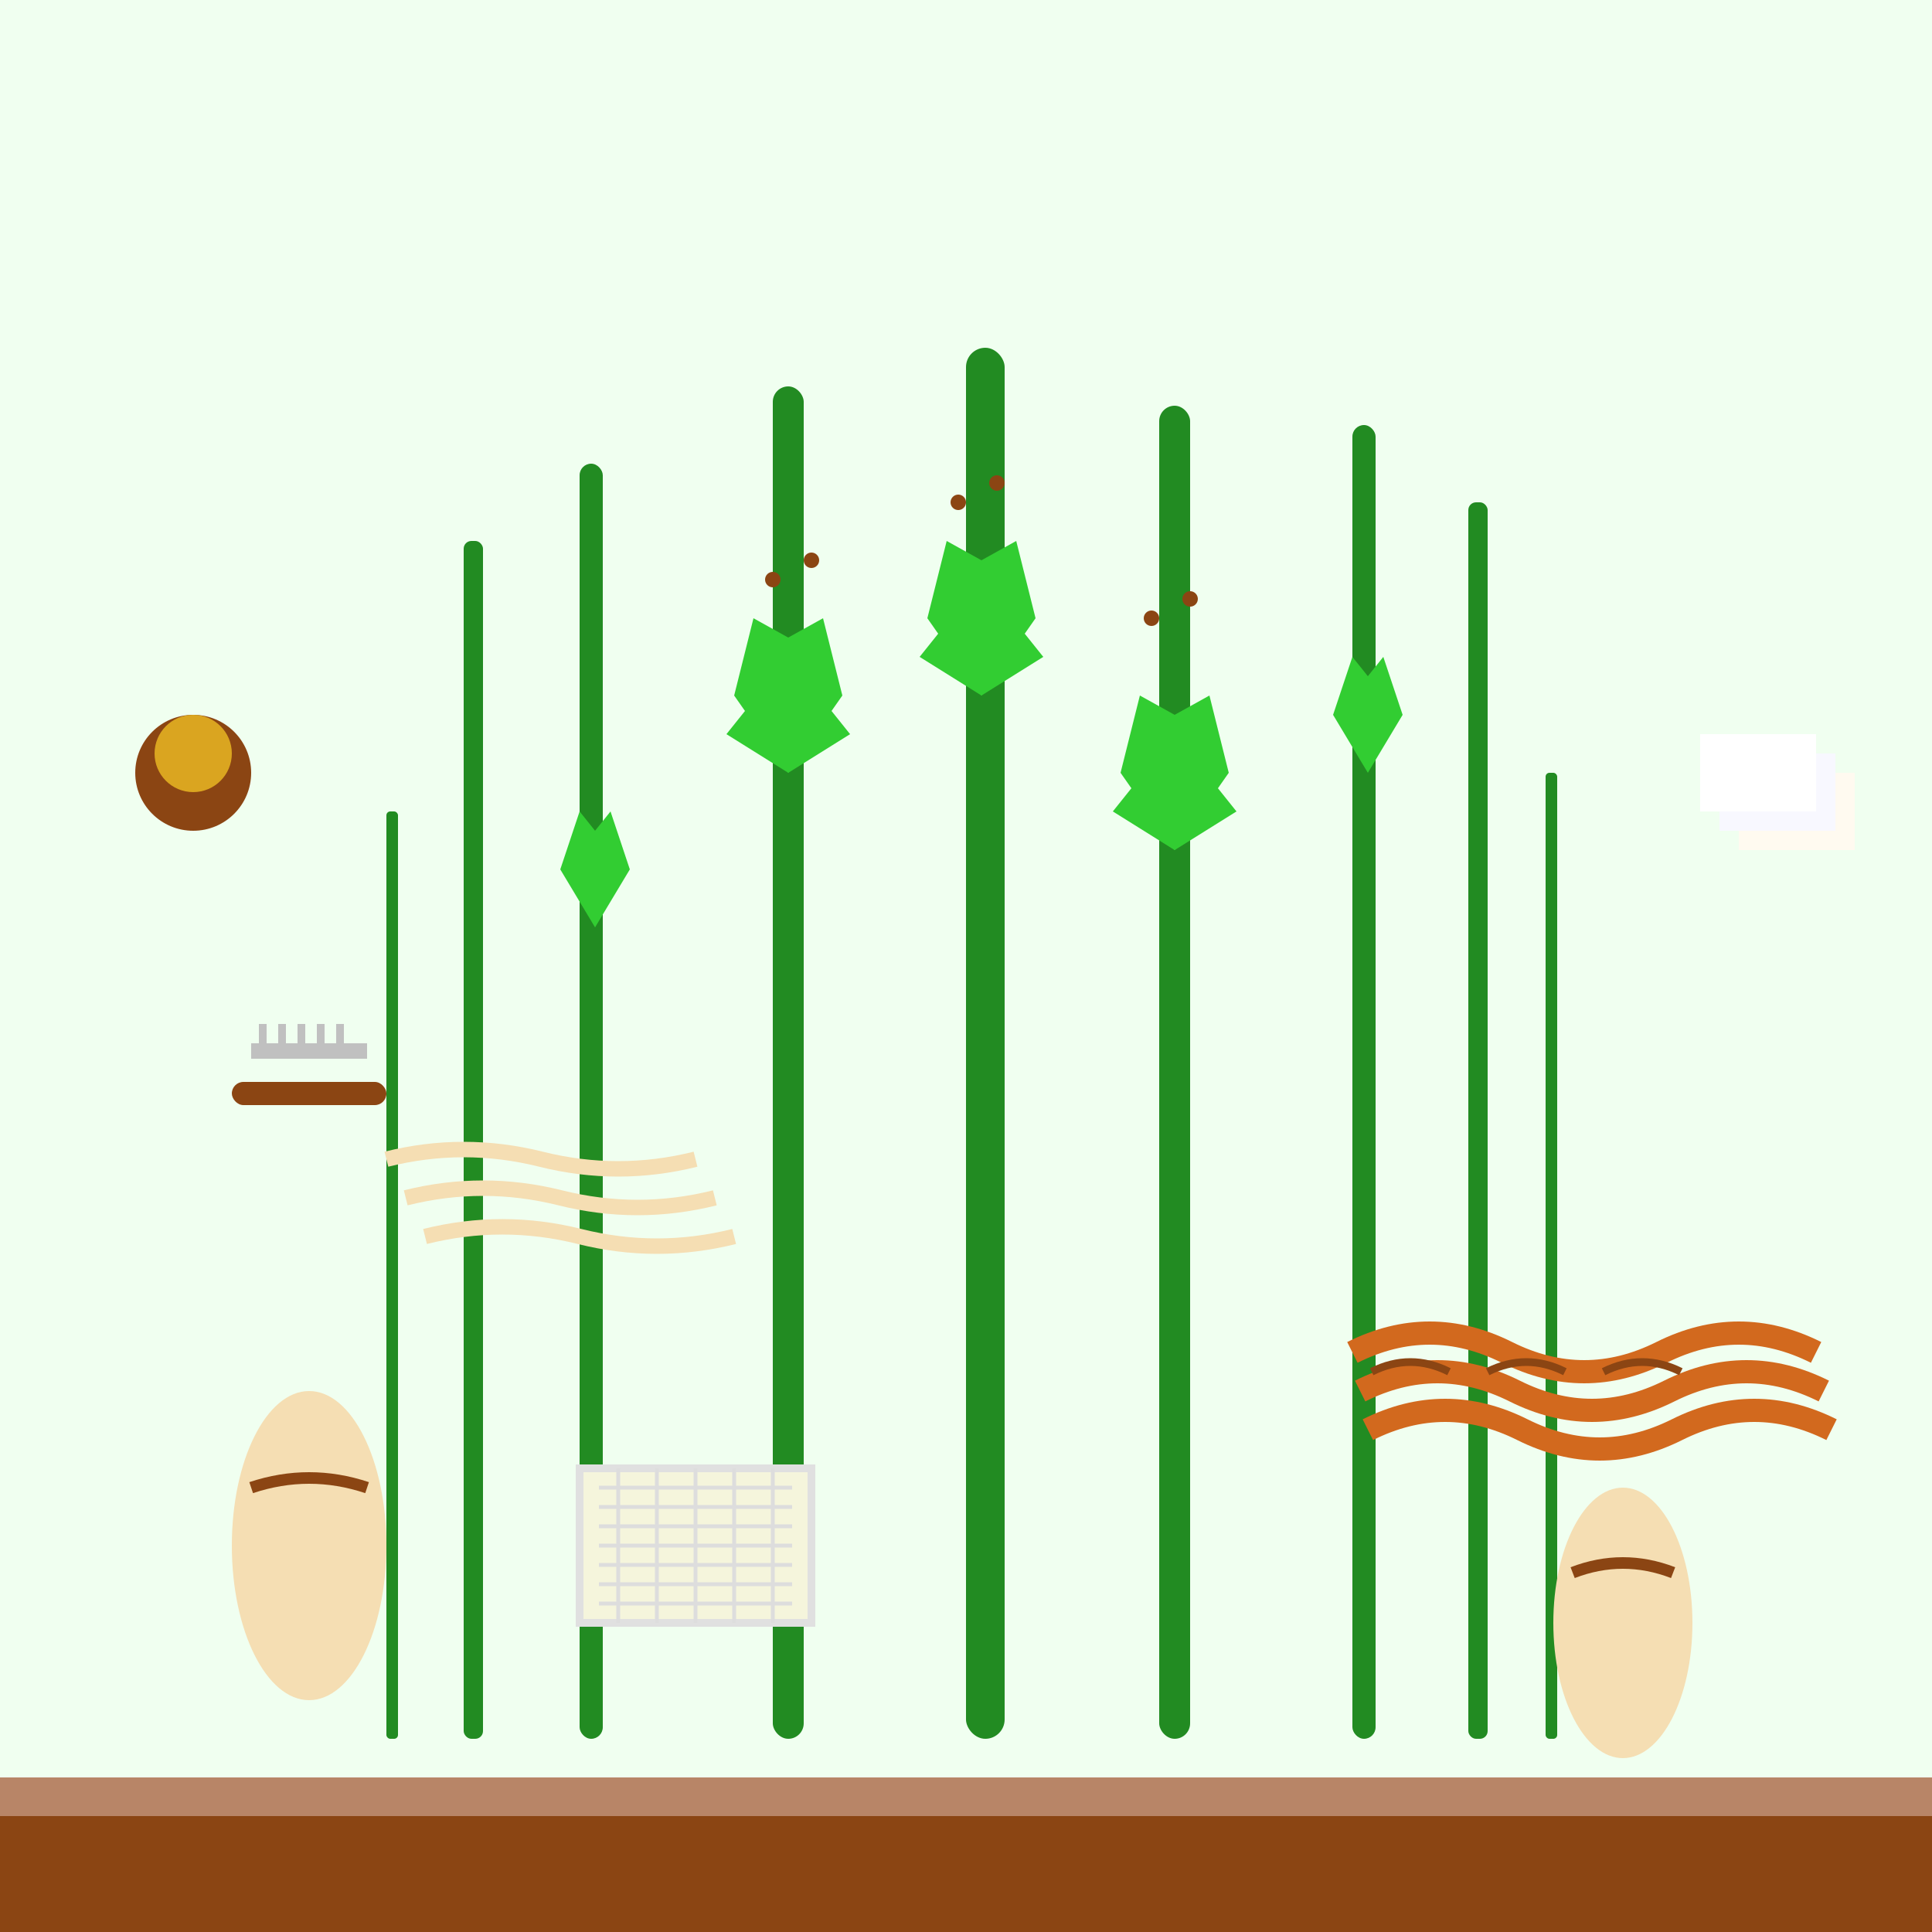 <?xml version="1.0" encoding="UTF-8"?>
<svg viewBox="0 0 500 500" xmlns="http://www.w3.org/2000/svg">
  <!-- Background -->
  <rect width="500" height="500" fill="#F0FFF0"/>
  
  <!-- Main hemp stalks -->
  <rect x="200" y="100" width="8" height="350" fill="#228B22" rx="4"/>
  <rect x="250" y="90" width="10" height="360" fill="#228B22" rx="5"/>
  <rect x="300" y="105" width="8" height="345" fill="#228B22" rx="4"/>
  
  <!-- Secondary hemp stalks -->
  <rect x="150" y="120" width="6" height="330" fill="#228B22" rx="3"/>
  <rect x="350" y="110" width="6" height="340" fill="#228B22" rx="3"/>
  <rect x="120" y="140" width="5" height="310" fill="#228B22" rx="2"/>
  <rect x="380" y="130" width="5" height="320" fill="#228B22" rx="2"/>
  <rect x="100" y="210" width="3" height="240" fill="#228B22" rx="1"/>
  <rect x="400" y="200" width="3" height="250" fill="#228B22" rx="1"/>
  
  <!-- Hemp leaves (distinctive palmate shape) -->
  <!-- Main plant leaves -->
  <path d="M 204 200 L 190 180 L 195 160 L 204 165 L 213 160 L 218 180 Z" fill="#32CD32"/>
  <path d="M 204 200 L 196 185 L 204 165 L 212 185 Z" fill="#32CD32"/>
  <path d="M 204 200 L 188 190 L 204 170 L 220 190 Z" fill="#32CD32"/>
  
  <path d="M 254 180 L 240 160 L 245 140 L 254 145 L 263 140 L 268 160 Z" fill="#32CD32"/>
  <path d="M 254 180 L 246 165 L 254 145 L 262 165 Z" fill="#32CD32"/>
  <path d="M 254 180 L 238 170 L 254 150 L 270 170 Z" fill="#32CD32"/>
  
  <path d="M 304 220 L 290 200 L 295 180 L 304 185 L 313 180 L 318 200 Z" fill="#32CD32"/>
  <path d="M 304 220 L 296 205 L 304 185 L 312 205 Z" fill="#32CD32"/>
  <path d="M 304 220 L 288 210 L 304 190 L 320 210 Z" fill="#32CD32"/>
  
  <!-- Smaller plant leaves -->
  <path d="M 154 240 L 145 225 L 150 210 L 154 215 L 158 210 L 163 225 Z" fill="#32CD32"/>
  <path d="M 354 200 L 345 185 L 350 170 L 354 175 L 358 170 L 363 185 Z" fill="#32CD32"/>
  
  <!-- Hemp seeds -->
  <circle cx="200" cy="150" r="2" fill="#8B4513"/>
  <circle cx="210" cy="145" r="2" fill="#8B4513"/>
  <circle cx="248" cy="130" r="2" fill="#8B4513"/>
  <circle cx="258" cy="125" r="2" fill="#8B4513"/>
  <circle cx="298" cy="160" r="2" fill="#8B4513"/>
  <circle cx="308" cy="155" r="2" fill="#8B4513"/>
  
  <!-- Hemp fiber extraction -->
  <path d="M 100 300 Q 120 295 140 300 Q 160 305 180 300" 
        stroke="#F5DEB3" stroke-width="4" fill="none"/>
  <path d="M 105 310 Q 125 305 145 310 Q 165 315 185 310" 
        stroke="#F5DEB3" stroke-width="4" fill="none"/>
  <path d="M 110 320 Q 130 315 150 320 Q 170 325 190 320" 
        stroke="#F5DEB3" stroke-width="4" fill="none"/>
  
  <!-- Twisted rope made from hemp -->
  <path d="M 350 350 Q 370 340 390 350 Q 410 360 430 350 Q 450 340 470 350" 
        stroke="#D2691E" stroke-width="6" fill="none"/>
  <path d="M 352 360 Q 372 350 392 360 Q 412 370 432 360 Q 452 350 472 360" 
        stroke="#D2691E" stroke-width="6" fill="none"/>
  <path d="M 354 370 Q 374 360 394 370 Q 414 380 434 370 Q 454 360 474 370" 
        stroke="#D2691E" stroke-width="6" fill="none"/>
  
  <!-- Rope twist detail -->
  <path d="M 355 355 Q 365 350 375 355" stroke="#8B4513" stroke-width="2" fill="none"/>
  <path d="M 385 355 Q 395 350 405 355" stroke="#8B4513" stroke-width="2" fill="none"/>
  <path d="M 415 355 Q 425 350 435 355" stroke="#8B4513" stroke-width="2" fill="none"/>
  
  <!-- Hemp processing tools -->
  <rect x="60" y="280" width="40" height="6" fill="#8B4513" rx="3"/> <!-- Hackle -->
  <rect x="65" y="270" width="30" height="4" fill="#C0C0C0"/> <!-- Metal teeth -->
  <rect x="67" y="265" width="2" height="8" fill="#C0C0C0"/>
  <rect x="72" y="265" width="2" height="8" fill="#C0C0C0"/>
  <rect x="77" y="265" width="2" height="8" fill="#C0C0C0"/>
  <rect x="82" y="265" width="2" height="8" fill="#C0C0C0"/>
  <rect x="87" y="265" width="2" height="8" fill="#C0C0C0"/>
  
  <!-- Hemp bundles -->
  <ellipse cx="80" cy="400" rx="20" ry="40" fill="#F5DEB3"/>
  <path d="M 65 385 Q 80 380 95 385" stroke="#8B4513" stroke-width="3" fill="none"/>
  
  <ellipse cx="420" cy="420" rx="18" ry="35" fill="#F5DEB3"/>
  <path d="M 407 407 Q 420 402 433 407" stroke="#8B4513" stroke-width="3" fill="none"/>
  
  <!-- Ground -->
  <rect x="0" y="470" width="500" height="30" fill="#8B4513"/>
  <rect x="0" y="460" width="500" height="10" fill="#A0522D" opacity="0.7"/>
  
  <!-- Hemp fabric -->
  <rect x="150" y="380" width="60" height="40" fill="#F5F5DC" stroke="#E0E0E0" stroke-width="2"/>
  <!-- Weave pattern -->
  <path d="M 155 385 L 205 385" stroke="#DDD" stroke-width="1" fill="none"/>
  <path d="M 155 390 L 205 390" stroke="#DDD" stroke-width="1" fill="none"/>
  <path d="M 155 395 L 205 395" stroke="#DDD" stroke-width="1" fill="none"/>
  <path d="M 155 400 L 205 400" stroke="#DDD" stroke-width="1" fill="none"/>
  <path d="M 155 405 L 205 405" stroke="#DDD" stroke-width="1" fill="none"/>
  <path d="M 155 410 L 205 410" stroke="#DDD" stroke-width="1" fill="none"/>
  <path d="M 155 415 L 205 415" stroke="#DDD" stroke-width="1" fill="none"/>
  
  <path d="M 160 380 L 160 420" stroke="#DDD" stroke-width="1" fill="none"/>
  <path d="M 170 380 L 170 420" stroke="#DDD" stroke-width="1" fill="none"/>
  <path d="M 180 380 L 180 420" stroke="#DDD" stroke-width="1" fill="none"/>
  <path d="M 190 380 L 190 420" stroke="#DDD" stroke-width="1" fill="none"/>
  <path d="M 200 380 L 200 420" stroke="#DDD" stroke-width="1" fill="none"/>
  
  <!-- Industrial uses indication -->
  <circle cx="50" cy="200" r="15" fill="#8B4513"/> <!-- Oil -->
  <circle cx="50" cy="195" r="10" fill="#DAA520"/>
  
  <rect x="450" y="200" width="30" height="20" fill="#FFFAF0"/> <!-- Paper -->
  <rect x="445" y="195" width="30" height="20" fill="#F8F8FF"/>
  <rect x="440" y="190" width="30" height="20" fill="#FFFFFF"/>
</svg>